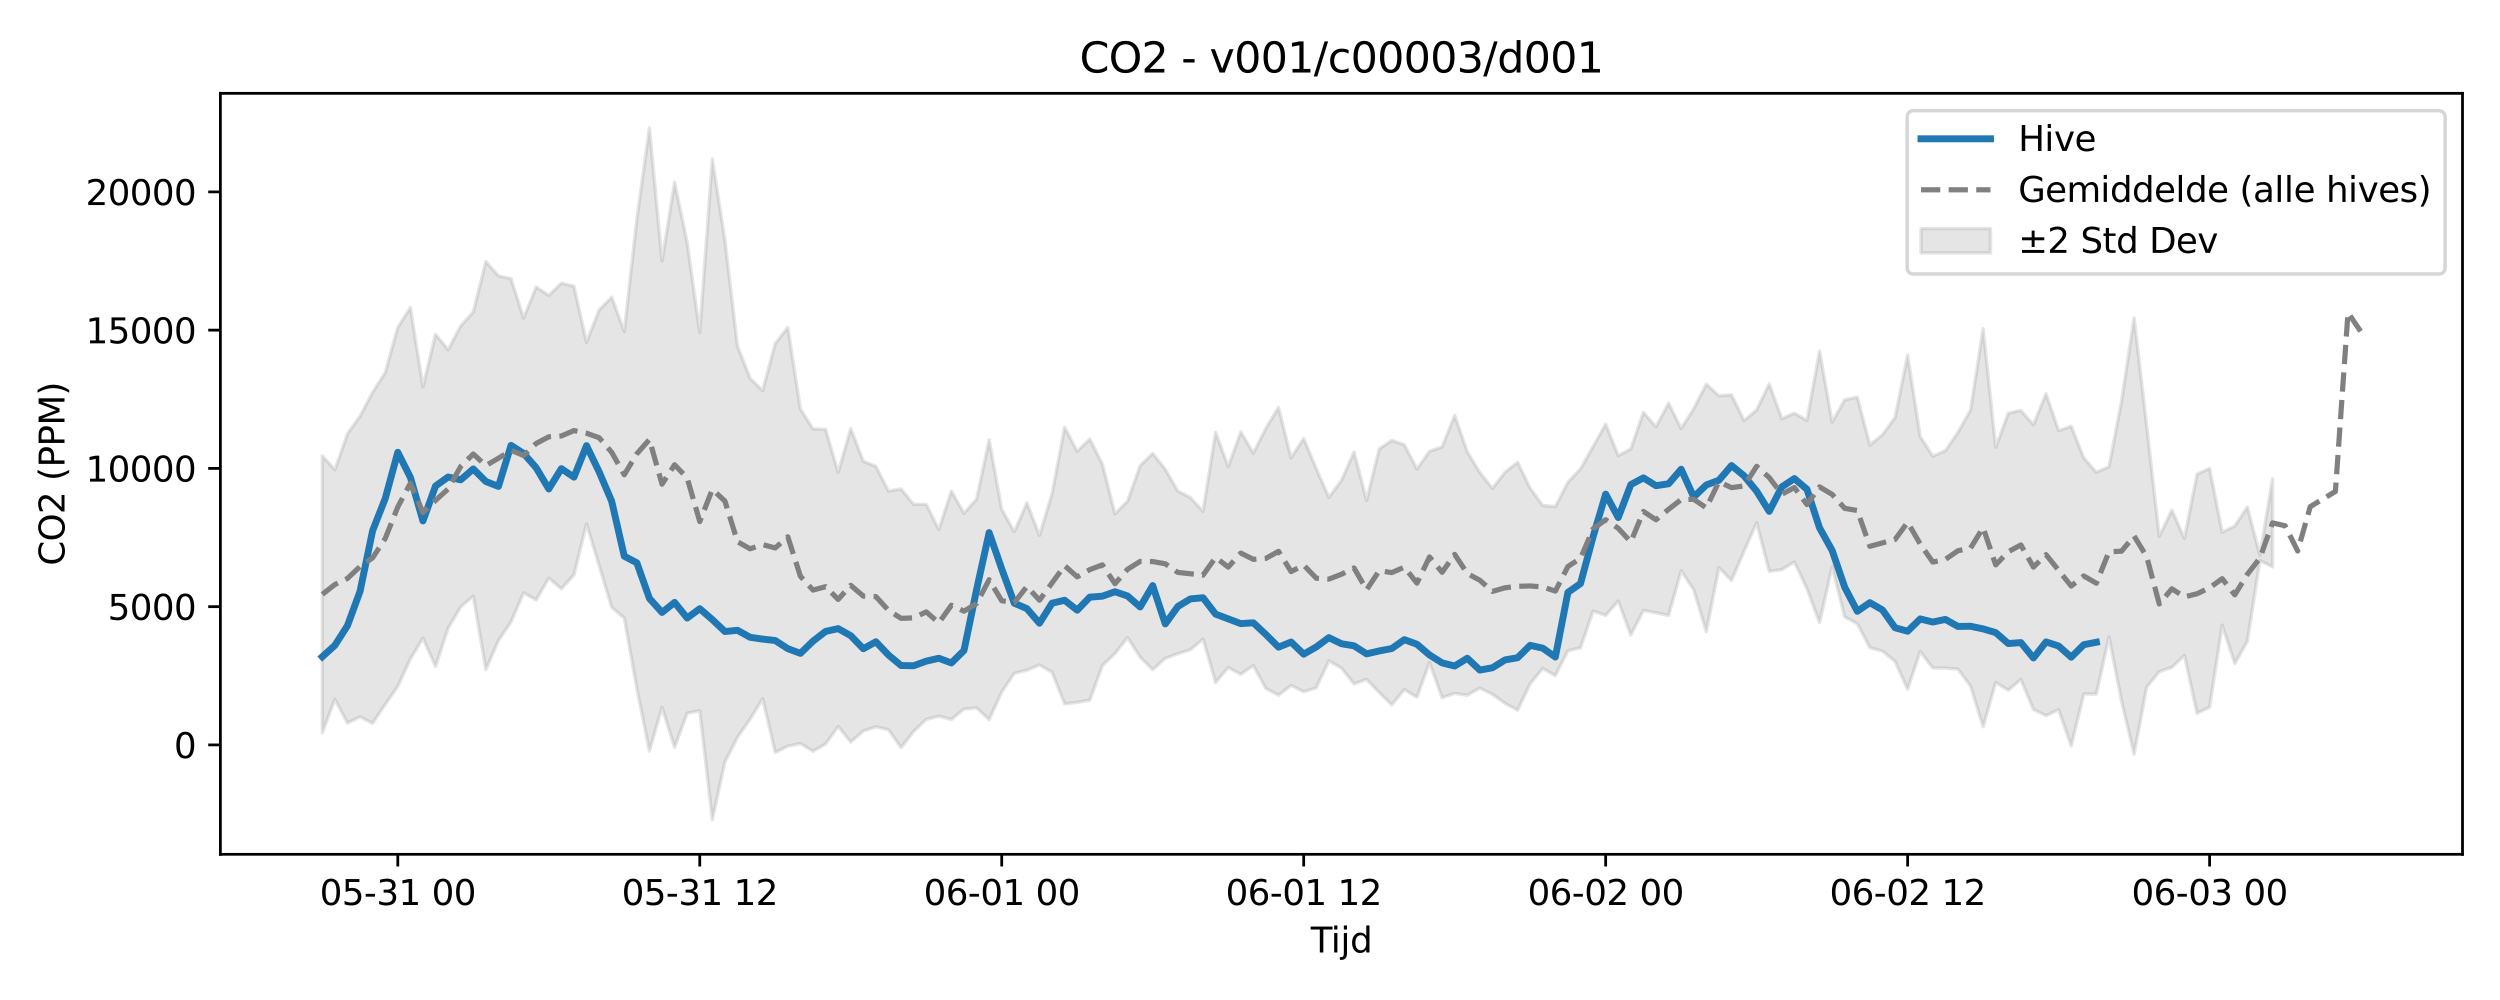 <?xml version="1.0" encoding="utf-8" standalone="no"?>
<!DOCTYPE svg PUBLIC "-//W3C//DTD SVG 1.1//EN"
  "http://www.w3.org/Graphics/SVG/1.1/DTD/svg11.dtd">
<svg xmlns:xlink="http://www.w3.org/1999/xlink" width="720pt" height="288pt" viewBox="0 0 720 288" xmlns="http://www.w3.org/2000/svg" version="1.1">
 <defs>
  <style type="text/css">*{stroke-linejoin: round; stroke-linecap: butt}</style>
 </defs>
 <g id="figure_1">
  <g id="patch_1">
   <path d="M 0 288 
L 720 288 
L 720 0 
L 0 0 
z
" style="fill: #ffffff"/>
  </g>
  <g id="axes_1">
   <g id="patch_2">
    <path d="M 63.47 246.04 
L 709.2 246.04 
L 709.2 26.88 
L 63.47 26.88 
z
" style="fill: #ffffff"/>
   </g>
   <g id="FillBetweenPolyCollection_1">
    <defs>
     <path id="m54a3ac5f87" d="M 92.821 -156.685 
L 92.821 -76.959 
L 96.445 -86.599 
L 100.069 -79.742 
L 103.692 -81.551 
L 107.316 -79.695 
L 110.939 -85.127 
L 114.563 -90.304 
L 118.187 -98.219 
L 121.81 -104.205 
L 125.434 -96.044 
L 129.058 -107.08 
L 132.681 -113.195 
L 136.305 -116.335 
L 139.928 -95.151 
L 143.552 -103.497 
L 147.176 -108.905 
L 150.799 -117.235 
L 154.423 -115.233 
L 158.047 -121.488 
L 161.67 -118.427 
L 165.294 -122.42 
L 168.917 -137.067 
L 172.541 -125.183 
L 176.165 -113.085 
L 179.788 -110.001 
L 183.412 -89.713 
L 187.036 -71.7 
L 190.659 -84.316 
L 194.283 -72.768 
L 197.906 -82.601 
L 201.53 -83.304 
L 205.154 -51.922 
L 208.777 -68.562 
L 212.401 -75.65 
L 216.025 -80.87 
L 219.648 -86.763 
L 223.272 -71.301 
L 226.895 -73.111 
L 230.519 -73.869 
L 234.143 -71.629 
L 237.766 -73.724 
L 241.39 -78.782 
L 245.014 -74.279 
L 248.637 -77.502 
L 252.261 -78.667 
L 255.884 -77.838 
L 259.508 -72.668 
L 263.132 -77.336 
L 266.755 -80.811 
L 270.379 -81.745 
L 274.003 -80.799 
L 277.626 -83.781 
L 281.25 -84.152 
L 284.873 -80.753 
L 288.497 -88.667 
L 292.121 -94.09 
L 295.744 -94.985 
L 299.368 -96.492 
L 302.992 -94.39 
L 306.615 -85.267 
L 310.239 -85.727 
L 313.862 -86.34 
L 317.486 -96.282 
L 321.11 -99.778 
L 324.733 -104.398 
L 328.357 -98.752 
L 331.981 -95.131 
L 335.604 -98.405 
L 339.228 -99.74 
L 342.851 -100.87 
L 346.475 -103.971 
L 350.099 -91.457 
L 353.722 -95.737 
L 357.346 -93.824 
L 360.97 -96.32 
L 364.593 -89.676 
L 368.217 -87.791 
L 371.84 -90.602 
L 375.464 -88.768 
L 379.088 -89.904 
L 382.711 -97.682 
L 386.335 -95.595 
L 389.959 -91.046 
L 393.582 -92.357 
L 397.206 -88.549 
L 400.83 -85.011 
L 404.453 -89.403 
L 408.077 -87.203 
L 411.7 -97.173 
L 415.324 -87.071 
L 418.948 -88.318 
L 422.571 -87.76 
L 426.195 -89.848 
L 429.819 -88.032 
L 433.442 -85.446 
L 437.066 -83.454 
L 440.689 -91.096 
L 444.313 -95.494 
L 447.937 -93.433 
L 451.56 -100.579 
L 455.184 -101.437 
L 458.808 -112.008 
L 462.431 -110.781 
L 466.055 -114.923 
L 469.678 -105.139 
L 473.302 -112.174 
L 476.926 -111.524 
L 480.549 -110.764 
L 484.173 -123.637 
L 487.797 -118.122 
L 491.42 -106.09 
L 495.044 -124.502 
L 498.667 -120.823 
L 502.291 -129.225 
L 505.915 -137.452 
L 509.538 -123.492 
L 513.162 -123.935 
L 516.786 -126.158 
L 520.409 -118.444 
L 524.033 -108.688 
L 527.656 -124.797 
L 531.28 -110.328 
L 534.904 -108.349 
L 538.527 -101.485 
L 542.151 -100.472 
L 545.775 -97.515 
L 549.398 -89.475 
L 553.022 -100.364 
L 556.645 -95.615 
L 560.269 -95.595 
L 563.893 -95.281 
L 567.516 -90.403 
L 571.14 -78.691 
L 574.764 -91.437 
L 578.387 -89.209 
L 582.011 -92.32 
L 585.634 -83.673 
L 589.258 -81.907 
L 592.882 -83.607 
L 596.505 -73.16 
L 600.129 -88.109 
L 603.753 -88.1 
L 607.376 -104.573 
L 611 -86.107 
L 614.623 -70.805 
L 618.247 -90.088 
L 621.871 -94.58 
L 625.494 -95.785 
L 629.118 -99.242 
L 632.742 -82.565 
L 636.365 -84.337 
L 639.989 -107.954 
L 643.612 -96.894 
L 647.236 -103.229 
L 650.86 -126.553 
L 654.483 -124.729 
L 654.483 -150.083 
L 654.483 -150.083 
L 650.86 -128.013 
L 647.236 -141.984 
L 643.612 -136.483 
L 639.989 -134.734 
L 636.365 -153.101 
L 632.742 -151.433 
L 629.118 -132.93 
L 625.494 -141.08 
L 621.871 -133.552 
L 618.247 -165.263 
L 614.623 -196.455 
L 611 -172.423 
L 607.376 -153.583 
L 603.753 -151.972 
L 600.129 -156.134 
L 596.505 -165.274 
L 592.882 -163.951 
L 589.258 -174.622 
L 585.634 -165.669 
L 582.011 -169.79 
L 578.387 -169.001 
L 574.764 -159.186 
L 571.14 -193.39 
L 567.516 -169.905 
L 563.893 -163.493 
L 560.269 -158.191 
L 556.645 -156.621 
L 553.022 -162.294 
L 549.398 -185.702 
L 545.775 -167.743 
L 542.151 -162.799 
L 538.527 -159.836 
L 534.904 -173.622 
L 531.28 -172.861 
L 527.656 -166.434 
L 524.033 -186.893 
L 520.409 -166.946 
L 516.786 -169.007 
L 513.162 -167.403 
L 509.538 -177.43 
L 505.915 -169.951 
L 502.291 -166.878 
L 498.667 -174.287 
L 495.044 -174.024 
L 491.42 -177.377 
L 487.797 -170.271 
L 484.173 -164.593 
L 480.549 -171.883 
L 476.926 -165.088 
L 473.302 -169.245 
L 469.678 -158.708 
L 466.055 -156.768 
L 462.431 -165.869 
L 458.808 -159.376 
L 455.184 -152.97 
L 451.56 -149.113 
L 447.937 -142.097 
L 444.313 -142.432 
L 440.689 -147.389 
L 437.066 -154.854 
L 433.442 -151.985 
L 429.819 -147.326 
L 426.195 -151.925 
L 422.571 -157.899 
L 418.948 -168.36 
L 415.324 -159.303 
L 411.7 -158.035 
L 408.077 -152.917 
L 404.453 -159.908 
L 400.83 -161.177 
L 397.206 -158.709 
L 393.582 -143.911 
L 389.959 -157.805 
L 386.335 -149.636 
L 382.711 -144.768 
L 379.088 -153.038 
L 375.464 -161.717 
L 371.84 -156.164 
L 368.217 -170.634 
L 364.593 -164.734 
L 360.97 -157.496 
L 357.346 -163.586 
L 353.722 -153.614 
L 350.099 -163.489 
L 346.475 -140.756 
L 342.851 -144.681 
L 339.228 -146.538 
L 335.604 -152.852 
L 331.981 -157.408 
L 328.357 -153.861 
L 324.733 -143.687 
L 321.11 -140.007 
L 317.486 -154.355 
L 313.862 -161.549 
L 310.239 -158.014 
L 306.615 -164.933 
L 302.992 -145.781 
L 299.368 -133.8 
L 295.744 -143.188 
L 292.121 -134.823 
L 288.497 -141.303 
L 284.873 -161.325 
L 281.25 -144.22 
L 277.626 -140.188 
L 274.003 -146.579 
L 270.379 -135.495 
L 266.755 -142.749 
L 263.132 -142.751 
L 259.508 -147.178 
L 255.884 -146.598 
L 252.261 -153.692 
L 248.637 -155.138 
L 245.014 -164.575 
L 241.39 -151.958 
L 237.766 -164.339 
L 234.143 -164.493 
L 230.519 -170.208 
L 226.895 -193.689 
L 223.272 -189.083 
L 219.648 -175.531 
L 216.025 -179.03 
L 212.401 -188.304 
L 208.777 -218.811 
L 205.154 -242.199 
L 201.53 -192.287 
L 197.906 -218.107 
L 194.283 -235.524 
L 190.659 -212.795 
L 187.036 -251.158 
L 183.412 -224.921 
L 179.788 -192.546 
L 176.165 -202.408 
L 172.541 -198.702 
L 168.917 -189.408 
L 165.294 -205.574 
L 161.67 -206.46 
L 158.047 -202.915 
L 154.423 -205.356 
L 150.799 -196.381 
L 147.176 -207.728 
L 143.552 -208.551 
L 139.928 -212.655 
L 136.305 -198.155 
L 132.681 -194.141 
L 129.058 -187.254 
L 125.434 -191.743 
L 121.81 -176.579 
L 118.187 -199.451 
L 114.563 -193.696 
L 110.939 -180.675 
L 107.316 -175.017 
L 103.692 -168.133 
L 100.069 -163.066 
L 96.445 -152.728 
L 92.821 -156.685 
z
" style="stroke: #808080; stroke-opacity: 0.2"/>
    </defs>
    <g clip-path="url(#pec7a40691d)">
     <use xlink:href="#m54a3ac5f87" x="0" y="288" style="fill: #808080; fill-opacity: 0.2; stroke: #808080; stroke-opacity: 0.2"/>
    </g>
   </g>
   <g id="matplotlib.axis_1">
    <g id="xtick_1">
     <g id="line2d_1">
      <defs>
       <path id="mcd1840036a" d="M 0 0 
L 0 3.5 
" style="stroke: #000000; stroke-width: 0.8"/>
      </defs>
      <g>
       <use xlink:href="#mcd1840036a" x="114.563" y="246.04" style="stroke: #000000; stroke-width: 0.8"/>
      </g>
     </g>
     <g id="text_1">
      <!-- 05-31 00 -->
      <g transform="translate(92.083 260.638) scale(0.1 -0.1)">
       <defs>
        <path id="DejaVuSans-30" d="M 2034 4250 
Q 1547 4250 1301 3770 
Q 1056 3291 1056 2328 
Q 1056 1369 1301 889 
Q 1547 409 2034 409 
Q 2525 409 2770 889 
Q 3016 1369 3016 2328 
Q 3016 3291 2770 3770 
Q 2525 4250 2034 4250 
z
M 2034 4750 
Q 2819 4750 3233 4129 
Q 3647 3509 3647 2328 
Q 3647 1150 3233 529 
Q 2819 -91 2034 -91 
Q 1250 -91 836 529 
Q 422 1150 422 2328 
Q 422 3509 836 4129 
Q 1250 4750 2034 4750 
z
" transform="scale(0.016)"/>
        <path id="DejaVuSans-35" d="M 691 4666 
L 3169 4666 
L 3169 4134 
L 1269 4134 
L 1269 2991 
Q 1406 3038 1543 3061 
Q 1681 3084 1819 3084 
Q 2600 3084 3056 2656 
Q 3513 2228 3513 1497 
Q 3513 744 3044 326 
Q 2575 -91 1722 -91 
Q 1428 -91 1123 -41 
Q 819 9 494 109 
L 494 744 
Q 775 591 1075 516 
Q 1375 441 1709 441 
Q 2250 441 2565 725 
Q 2881 1009 2881 1497 
Q 2881 1984 2565 2268 
Q 2250 2553 1709 2553 
Q 1456 2553 1204 2497 
Q 953 2441 691 2322 
L 691 4666 
z
" transform="scale(0.016)"/>
        <path id="DejaVuSans-2d" d="M 313 2009 
L 1997 2009 
L 1997 1497 
L 313 1497 
L 313 2009 
z
" transform="scale(0.016)"/>
        <path id="DejaVuSans-33" d="M 2597 2516 
Q 3050 2419 3304 2112 
Q 3559 1806 3559 1356 
Q 3559 666 3084 287 
Q 2609 -91 1734 -91 
Q 1441 -91 1130 -33 
Q 819 25 488 141 
L 488 750 
Q 750 597 1062 519 
Q 1375 441 1716 441 
Q 2309 441 2620 675 
Q 2931 909 2931 1356 
Q 2931 1769 2642 2001 
Q 2353 2234 1838 2234 
L 1294 2234 
L 1294 2753 
L 1863 2753 
Q 2328 2753 2575 2939 
Q 2822 3125 2822 3475 
Q 2822 3834 2567 4026 
Q 2313 4219 1838 4219 
Q 1578 4219 1281 4162 
Q 984 4106 628 3988 
L 628 4550 
Q 988 4650 1302 4700 
Q 1616 4750 1894 4750 
Q 2613 4750 3031 4423 
Q 3450 4097 3450 3541 
Q 3450 3153 3228 2886 
Q 3006 2619 2597 2516 
z
" transform="scale(0.016)"/>
        <path id="DejaVuSans-31" d="M 794 531 
L 1825 531 
L 1825 4091 
L 703 3866 
L 703 4441 
L 1819 4666 
L 2450 4666 
L 2450 531 
L 3481 531 
L 3481 0 
L 794 0 
L 794 531 
z
" transform="scale(0.016)"/>
        <path id="DejaVuSans-20" transform="scale(0.016)"/>
       </defs>
       <use xlink:href="#DejaVuSans-30"/>
       <use xlink:href="#DejaVuSans-35" transform="translate(63.623 0)"/>
       <use xlink:href="#DejaVuSans-2d" transform="translate(127.246 0)"/>
       <use xlink:href="#DejaVuSans-33" transform="translate(163.33 0)"/>
       <use xlink:href="#DejaVuSans-31" transform="translate(226.953 0)"/>
       <use xlink:href="#DejaVuSans-20" transform="translate(290.576 0)"/>
       <use xlink:href="#DejaVuSans-30" transform="translate(322.363 0)"/>
       <use xlink:href="#DejaVuSans-30" transform="translate(385.986 0)"/>
      </g>
     </g>
    </g>
    <g id="xtick_2">
     <g id="line2d_2">
      <g>
       <use xlink:href="#mcd1840036a" x="201.53" y="246.04" style="stroke: #000000; stroke-width: 0.8"/>
      </g>
     </g>
     <g id="text_2">
      <!-- 05-31 12 -->
      <g transform="translate(179.05 260.638) scale(0.1 -0.1)">
       <defs>
        <path id="DejaVuSans-32" d="M 1228 531 
L 3431 531 
L 3431 0 
L 469 0 
L 469 531 
Q 828 903 1448 1529 
Q 2069 2156 2228 2338 
Q 2531 2678 2651 2914 
Q 2772 3150 2772 3378 
Q 2772 3750 2511 3984 
Q 2250 4219 1831 4219 
Q 1534 4219 1204 4116 
Q 875 4013 500 3803 
L 500 4441 
Q 881 4594 1212 4672 
Q 1544 4750 1819 4750 
Q 2544 4750 2975 4387 
Q 3406 4025 3406 3419 
Q 3406 3131 3298 2873 
Q 3191 2616 2906 2266 
Q 2828 2175 2409 1742 
Q 1991 1309 1228 531 
z
" transform="scale(0.016)"/>
       </defs>
       <use xlink:href="#DejaVuSans-30"/>
       <use xlink:href="#DejaVuSans-35" transform="translate(63.623 0)"/>
       <use xlink:href="#DejaVuSans-2d" transform="translate(127.246 0)"/>
       <use xlink:href="#DejaVuSans-33" transform="translate(163.33 0)"/>
       <use xlink:href="#DejaVuSans-31" transform="translate(226.953 0)"/>
       <use xlink:href="#DejaVuSans-20" transform="translate(290.576 0)"/>
       <use xlink:href="#DejaVuSans-31" transform="translate(322.363 0)"/>
       <use xlink:href="#DejaVuSans-32" transform="translate(385.986 0)"/>
      </g>
     </g>
    </g>
    <g id="xtick_3">
     <g id="line2d_3">
      <g>
       <use xlink:href="#mcd1840036a" x="288.497" y="246.04" style="stroke: #000000; stroke-width: 0.8"/>
      </g>
     </g>
     <g id="text_3">
      <!-- 06-01 00 -->
      <g transform="translate(266.017 260.638) scale(0.1 -0.1)">
       <defs>
        <path id="DejaVuSans-36" d="M 2113 2584 
Q 1688 2584 1439 2293 
Q 1191 2003 1191 1497 
Q 1191 994 1439 701 
Q 1688 409 2113 409 
Q 2538 409 2786 701 
Q 3034 994 3034 1497 
Q 3034 2003 2786 2293 
Q 2538 2584 2113 2584 
z
M 3366 4563 
L 3366 3988 
Q 3128 4100 2886 4159 
Q 2644 4219 2406 4219 
Q 1781 4219 1451 3797 
Q 1122 3375 1075 2522 
Q 1259 2794 1537 2939 
Q 1816 3084 2150 3084 
Q 2853 3084 3261 2657 
Q 3669 2231 3669 1497 
Q 3669 778 3244 343 
Q 2819 -91 2113 -91 
Q 1303 -91 875 529 
Q 447 1150 447 2328 
Q 447 3434 972 4092 
Q 1497 4750 2381 4750 
Q 2619 4750 2861 4703 
Q 3103 4656 3366 4563 
z
" transform="scale(0.016)"/>
       </defs>
       <use xlink:href="#DejaVuSans-30"/>
       <use xlink:href="#DejaVuSans-36" transform="translate(63.623 0)"/>
       <use xlink:href="#DejaVuSans-2d" transform="translate(127.246 0)"/>
       <use xlink:href="#DejaVuSans-30" transform="translate(163.33 0)"/>
       <use xlink:href="#DejaVuSans-31" transform="translate(226.953 0)"/>
       <use xlink:href="#DejaVuSans-20" transform="translate(290.576 0)"/>
       <use xlink:href="#DejaVuSans-30" transform="translate(322.363 0)"/>
       <use xlink:href="#DejaVuSans-30" transform="translate(385.986 0)"/>
      </g>
     </g>
    </g>
    <g id="xtick_4">
     <g id="line2d_4">
      <g>
       <use xlink:href="#mcd1840036a" x="375.464" y="246.04" style="stroke: #000000; stroke-width: 0.8"/>
      </g>
     </g>
     <g id="text_4">
      <!-- 06-01 12 -->
      <g transform="translate(352.984 260.638) scale(0.1 -0.1)">
       <use xlink:href="#DejaVuSans-30"/>
       <use xlink:href="#DejaVuSans-36" transform="translate(63.623 0)"/>
       <use xlink:href="#DejaVuSans-2d" transform="translate(127.246 0)"/>
       <use xlink:href="#DejaVuSans-30" transform="translate(163.33 0)"/>
       <use xlink:href="#DejaVuSans-31" transform="translate(226.953 0)"/>
       <use xlink:href="#DejaVuSans-20" transform="translate(290.576 0)"/>
       <use xlink:href="#DejaVuSans-31" transform="translate(322.363 0)"/>
       <use xlink:href="#DejaVuSans-32" transform="translate(385.986 0)"/>
      </g>
     </g>
    </g>
    <g id="xtick_5">
     <g id="line2d_5">
      <g>
       <use xlink:href="#mcd1840036a" x="462.431" y="246.04" style="stroke: #000000; stroke-width: 0.8"/>
      </g>
     </g>
     <g id="text_5">
      <!-- 06-02 00 -->
      <g transform="translate(439.951 260.638) scale(0.1 -0.1)">
       <use xlink:href="#DejaVuSans-30"/>
       <use xlink:href="#DejaVuSans-36" transform="translate(63.623 0)"/>
       <use xlink:href="#DejaVuSans-2d" transform="translate(127.246 0)"/>
       <use xlink:href="#DejaVuSans-30" transform="translate(163.33 0)"/>
       <use xlink:href="#DejaVuSans-32" transform="translate(226.953 0)"/>
       <use xlink:href="#DejaVuSans-20" transform="translate(290.576 0)"/>
       <use xlink:href="#DejaVuSans-30" transform="translate(322.363 0)"/>
       <use xlink:href="#DejaVuSans-30" transform="translate(385.986 0)"/>
      </g>
     </g>
    </g>
    <g id="xtick_6">
     <g id="line2d_6">
      <g>
       <use xlink:href="#mcd1840036a" x="549.398" y="246.04" style="stroke: #000000; stroke-width: 0.8"/>
      </g>
     </g>
     <g id="text_6">
      <!-- 06-02 12 -->
      <g transform="translate(526.918 260.638) scale(0.1 -0.1)">
       <use xlink:href="#DejaVuSans-30"/>
       <use xlink:href="#DejaVuSans-36" transform="translate(63.623 0)"/>
       <use xlink:href="#DejaVuSans-2d" transform="translate(127.246 0)"/>
       <use xlink:href="#DejaVuSans-30" transform="translate(163.33 0)"/>
       <use xlink:href="#DejaVuSans-32" transform="translate(226.953 0)"/>
       <use xlink:href="#DejaVuSans-20" transform="translate(290.576 0)"/>
       <use xlink:href="#DejaVuSans-31" transform="translate(322.363 0)"/>
       <use xlink:href="#DejaVuSans-32" transform="translate(385.986 0)"/>
      </g>
     </g>
    </g>
    <g id="xtick_7">
     <g id="line2d_7">
      <g>
       <use xlink:href="#mcd1840036a" x="636.365" y="246.04" style="stroke: #000000; stroke-width: 0.8"/>
      </g>
     </g>
     <g id="text_7">
      <!-- 06-03 00 -->
      <g transform="translate(613.885 260.638) scale(0.1 -0.1)">
       <use xlink:href="#DejaVuSans-30"/>
       <use xlink:href="#DejaVuSans-36" transform="translate(63.623 0)"/>
       <use xlink:href="#DejaVuSans-2d" transform="translate(127.246 0)"/>
       <use xlink:href="#DejaVuSans-30" transform="translate(163.33 0)"/>
       <use xlink:href="#DejaVuSans-33" transform="translate(226.953 0)"/>
       <use xlink:href="#DejaVuSans-20" transform="translate(290.576 0)"/>
       <use xlink:href="#DejaVuSans-30" transform="translate(322.363 0)"/>
       <use xlink:href="#DejaVuSans-30" transform="translate(385.986 0)"/>
      </g>
     </g>
    </g>
    <g id="text_8">
     <!-- Tijd -->
     <g transform="translate(377.485 274.317) scale(0.1 -0.1)">
      <defs>
       <path id="DejaVuSans-54" d="M -19 4666 
L 3928 4666 
L 3928 4134 
L 2272 4134 
L 2272 0 
L 1638 0 
L 1638 4134 
L -19 4134 
L -19 4666 
z
" transform="scale(0.016)"/>
       <path id="DejaVuSans-69" d="M 603 3500 
L 1178 3500 
L 1178 0 
L 603 0 
L 603 3500 
z
M 603 4863 
L 1178 4863 
L 1178 4134 
L 603 4134 
L 603 4863 
z
" transform="scale(0.016)"/>
       <path id="DejaVuSans-6a" d="M 603 3500 
L 1178 3500 
L 1178 -63 
Q 1178 -731 923 -1031 
Q 669 -1331 103 -1331 
L -116 -1331 
L -116 -844 
L 38 -844 
Q 366 -844 484 -692 
Q 603 -541 603 -63 
L 603 3500 
z
M 603 4863 
L 1178 4863 
L 1178 4134 
L 603 4134 
L 603 4863 
z
" transform="scale(0.016)"/>
       <path id="DejaVuSans-64" d="M 2906 2969 
L 2906 4863 
L 3481 4863 
L 3481 0 
L 2906 0 
L 2906 525 
Q 2725 213 2448 61 
Q 2172 -91 1784 -91 
Q 1150 -91 751 415 
Q 353 922 353 1747 
Q 353 2572 751 3078 
Q 1150 3584 1784 3584 
Q 2172 3584 2448 3432 
Q 2725 3281 2906 2969 
z
M 947 1747 
Q 947 1113 1208 752 
Q 1469 391 1925 391 
Q 2381 391 2643 752 
Q 2906 1113 2906 1747 
Q 2906 2381 2643 2742 
Q 2381 3103 1925 3103 
Q 1469 3103 1208 2742 
Q 947 2381 947 1747 
z
" transform="scale(0.016)"/>
      </defs>
      <use xlink:href="#DejaVuSans-54"/>
      <use xlink:href="#DejaVuSans-69" transform="translate(57.959 0)"/>
      <use xlink:href="#DejaVuSans-6a" transform="translate(85.742 0)"/>
      <use xlink:href="#DejaVuSans-64" transform="translate(113.525 0)"/>
     </g>
    </g>
   </g>
   <g id="matplotlib.axis_2">
    <g id="ytick_1">
     <g id="line2d_8">
      <defs>
       <path id="m407d9a01ce" d="M 0 0 
L -3.5 0 
" style="stroke: #000000; stroke-width: 0.8"/>
      </defs>
      <g>
       <use xlink:href="#m407d9a01ce" x="63.47" y="214.532" style="stroke: #000000; stroke-width: 0.8"/>
      </g>
     </g>
     <g id="text_9">
      <!-- 0 -->
      <g transform="translate(50.108 218.331) scale(0.1 -0.1)">
       <use xlink:href="#DejaVuSans-30"/>
      </g>
     </g>
    </g>
    <g id="ytick_2">
     <g id="line2d_9">
      <g>
       <use xlink:href="#m407d9a01ce" x="63.47" y="174.716" style="stroke: #000000; stroke-width: 0.8"/>
      </g>
     </g>
     <g id="text_10">
      <!-- 5000 -->
      <g transform="translate(31.02 178.515) scale(0.1 -0.1)">
       <use xlink:href="#DejaVuSans-35"/>
       <use xlink:href="#DejaVuSans-30" transform="translate(63.623 0)"/>
       <use xlink:href="#DejaVuSans-30" transform="translate(127.246 0)"/>
       <use xlink:href="#DejaVuSans-30" transform="translate(190.869 0)"/>
      </g>
     </g>
    </g>
    <g id="ytick_3">
     <g id="line2d_10">
      <g>
       <use xlink:href="#m407d9a01ce" x="63.47" y="134.9" style="stroke: #000000; stroke-width: 0.8"/>
      </g>
     </g>
     <g id="text_11">
      <!-- 10000 -->
      <g transform="translate(24.657 138.699) scale(0.1 -0.1)">
       <use xlink:href="#DejaVuSans-31"/>
       <use xlink:href="#DejaVuSans-30" transform="translate(63.623 0)"/>
       <use xlink:href="#DejaVuSans-30" transform="translate(127.246 0)"/>
       <use xlink:href="#DejaVuSans-30" transform="translate(190.869 0)"/>
       <use xlink:href="#DejaVuSans-30" transform="translate(254.492 0)"/>
      </g>
     </g>
    </g>
    <g id="ytick_4">
     <g id="line2d_11">
      <g>
       <use xlink:href="#m407d9a01ce" x="63.47" y="95.084" style="stroke: #000000; stroke-width: 0.8"/>
      </g>
     </g>
     <g id="text_12">
      <!-- 15000 -->
      <g transform="translate(24.657 98.883) scale(0.1 -0.1)">
       <use xlink:href="#DejaVuSans-31"/>
       <use xlink:href="#DejaVuSans-35" transform="translate(63.623 0)"/>
       <use xlink:href="#DejaVuSans-30" transform="translate(127.246 0)"/>
       <use xlink:href="#DejaVuSans-30" transform="translate(190.869 0)"/>
       <use xlink:href="#DejaVuSans-30" transform="translate(254.492 0)"/>
      </g>
     </g>
    </g>
    <g id="ytick_5">
     <g id="line2d_12">
      <g>
       <use xlink:href="#m407d9a01ce" x="63.47" y="55.268" style="stroke: #000000; stroke-width: 0.8"/>
      </g>
     </g>
     <g id="text_13">
      <!-- 20000 -->
      <g transform="translate(24.657 59.067) scale(0.1 -0.1)">
       <use xlink:href="#DejaVuSans-32"/>
       <use xlink:href="#DejaVuSans-30" transform="translate(63.623 0)"/>
       <use xlink:href="#DejaVuSans-30" transform="translate(127.246 0)"/>
       <use xlink:href="#DejaVuSans-30" transform="translate(190.869 0)"/>
       <use xlink:href="#DejaVuSans-30" transform="translate(254.492 0)"/>
      </g>
     </g>
    </g>
    <g id="text_14">
     <!-- CO2 (PPM) -->
     <g transform="translate(18.578 162.903) rotate(-90) scale(0.1 -0.1)">
      <defs>
       <path id="DejaVuSans-43" d="M 4122 4306 
L 4122 3641 
Q 3803 3938 3442 4084 
Q 3081 4231 2675 4231 
Q 1875 4231 1450 3742 
Q 1025 3253 1025 2328 
Q 1025 1406 1450 917 
Q 1875 428 2675 428 
Q 3081 428 3442 575 
Q 3803 722 4122 1019 
L 4122 359 
Q 3791 134 3420 21 
Q 3050 -91 2638 -91 
Q 1578 -91 968 557 
Q 359 1206 359 2328 
Q 359 3453 968 4101 
Q 1578 4750 2638 4750 
Q 3056 4750 3426 4639 
Q 3797 4528 4122 4306 
z
" transform="scale(0.016)"/>
       <path id="DejaVuSans-4f" d="M 2522 4238 
Q 1834 4238 1429 3725 
Q 1025 3213 1025 2328 
Q 1025 1447 1429 934 
Q 1834 422 2522 422 
Q 3209 422 3611 934 
Q 4013 1447 4013 2328 
Q 4013 3213 3611 3725 
Q 3209 4238 2522 4238 
z
M 2522 4750 
Q 3503 4750 4090 4092 
Q 4678 3434 4678 2328 
Q 4678 1225 4090 567 
Q 3503 -91 2522 -91 
Q 1538 -91 948 565 
Q 359 1222 359 2328 
Q 359 3434 948 4092 
Q 1538 4750 2522 4750 
z
" transform="scale(0.016)"/>
       <path id="DejaVuSans-28" d="M 1984 4856 
Q 1566 4138 1362 3434 
Q 1159 2731 1159 2009 
Q 1159 1288 1364 580 
Q 1569 -128 1984 -844 
L 1484 -844 
Q 1016 -109 783 600 
Q 550 1309 550 2009 
Q 550 2706 781 3412 
Q 1013 4119 1484 4856 
L 1984 4856 
z
" transform="scale(0.016)"/>
       <path id="DejaVuSans-50" d="M 1259 4147 
L 1259 2394 
L 2053 2394 
Q 2494 2394 2734 2622 
Q 2975 2850 2975 3272 
Q 2975 3691 2734 3919 
Q 2494 4147 2053 4147 
L 1259 4147 
z
M 628 4666 
L 2053 4666 
Q 2838 4666 3239 4311 
Q 3641 3956 3641 3272 
Q 3641 2581 3239 2228 
Q 2838 1875 2053 1875 
L 1259 1875 
L 1259 0 
L 628 0 
L 628 4666 
z
" transform="scale(0.016)"/>
       <path id="DejaVuSans-4d" d="M 628 4666 
L 1569 4666 
L 2759 1491 
L 3956 4666 
L 4897 4666 
L 4897 0 
L 4281 0 
L 4281 4097 
L 3078 897 
L 2444 897 
L 1241 4097 
L 1241 0 
L 628 0 
L 628 4666 
z
" transform="scale(0.016)"/>
       <path id="DejaVuSans-29" d="M 513 4856 
L 1013 4856 
Q 1481 4119 1714 3412 
Q 1947 2706 1947 2009 
Q 1947 1309 1714 600 
Q 1481 -109 1013 -844 
L 513 -844 
Q 928 -128 1133 580 
Q 1338 1288 1338 2009 
Q 1338 2731 1133 3434 
Q 928 4138 513 4856 
z
" transform="scale(0.016)"/>
      </defs>
      <use xlink:href="#DejaVuSans-43"/>
      <use xlink:href="#DejaVuSans-4f" transform="translate(69.824 0)"/>
      <use xlink:href="#DejaVuSans-32" transform="translate(148.535 0)"/>
      <use xlink:href="#DejaVuSans-20" transform="translate(212.158 0)"/>
      <use xlink:href="#DejaVuSans-28" transform="translate(243.945 0)"/>
      <use xlink:href="#DejaVuSans-50" transform="translate(282.959 0)"/>
      <use xlink:href="#DejaVuSans-50" transform="translate(343.262 0)"/>
      <use xlink:href="#DejaVuSans-4d" transform="translate(403.564 0)"/>
      <use xlink:href="#DejaVuSans-29" transform="translate(489.844 0)"/>
     </g>
    </g>
   </g>
   <g id="line2d_13">
    <path d="M 92.821 189.137 
L 96.445 185.861 
L 100.069 180.186 
L 103.692 170.291 
L 107.316 152.828 
L 110.939 143.59 
L 114.563 130.271 
L 118.187 137.475 
L 121.81 150.011 
L 125.434 139.97 
L 129.058 137.379 
L 132.681 138.191 
L 136.305 135.056 
L 139.928 138.68 
L 143.552 140.081 
L 147.176 128.274 
L 150.799 130.594 
L 154.423 134.725 
L 158.047 140.814 
L 161.67 134.971 
L 165.294 137.416 
L 168.917 128.349 
L 172.541 135.874 
L 176.165 144.363 
L 179.788 160.183 
L 183.412 162.089 
L 187.036 172.348 
L 190.659 176.375 
L 194.283 173.495 
L 197.906 177.991 
L 201.53 175.305 
L 205.154 178.45 
L 208.777 181.88 
L 212.401 181.524 
L 216.025 183.539 
L 219.648 184.067 
L 223.272 184.473 
L 226.895 186.817 
L 230.519 188.163 
L 234.143 184.648 
L 237.766 181.843 
L 241.39 181.044 
L 245.014 183.08 
L 248.637 186.828 
L 252.261 184.832 
L 255.884 188.641 
L 259.508 191.672 
L 263.132 191.736 
L 266.755 190.411 
L 270.379 189.579 
L 274.003 190.931 
L 277.626 187.34 
L 281.25 169.853 
L 284.873 153.393 
L 288.497 163.843 
L 292.121 173.72 
L 295.744 175.281 
L 299.368 179.475 
L 302.992 173.715 
L 306.615 172.879 
L 310.239 175.727 
L 313.862 171.979 
L 317.486 171.7 
L 321.11 170.424 
L 324.733 171.637 
L 328.357 174.803 
L 331.981 168.656 
L 335.604 179.679 
L 339.228 174.657 
L 342.851 172.475 
L 346.475 172.157 
L 350.099 176.871 
L 357.346 179.597 
L 360.97 179.372 
L 364.593 182.759 
L 368.217 186.374 
L 371.84 184.909 
L 375.464 188.404 
L 379.088 186.313 
L 382.711 183.642 
L 386.335 185.394 
L 389.959 185.992 
L 393.582 188.314 
L 397.206 187.47 
L 400.83 186.784 
L 404.453 184.221 
L 408.077 185.542 
L 411.7 188.633 
L 415.324 190.91 
L 418.948 191.818 
L 422.571 189.575 
L 426.195 192.978 
L 429.819 192.318 
L 433.442 190.055 
L 437.066 189.424 
L 440.689 185.861 
L 444.313 186.674 
L 447.937 189.219 
L 451.56 170.612 
L 455.184 168.064 
L 458.808 154.582 
L 462.431 142.311 
L 466.055 149.045 
L 469.678 139.569 
L 473.302 137.623 
L 476.926 139.879 
L 480.549 139.33 
L 484.173 135.139 
L 487.797 143.15 
L 491.42 139.659 
L 495.044 138.316 
L 498.667 134.082 
L 502.291 137.037 
L 505.915 141.467 
L 509.538 147.272 
L 513.162 140.217 
L 516.786 137.833 
L 520.409 140.925 
L 524.033 152.023 
L 527.656 158.532 
L 531.28 169.134 
L 534.904 176.051 
L 538.527 173.564 
L 542.151 175.666 
L 545.775 180.789 
L 549.398 181.787 
L 553.022 178.254 
L 556.645 179.146 
L 560.269 178.387 
L 563.893 180.417 
L 567.516 180.362 
L 571.14 181.121 
L 574.764 182.198 
L 578.387 185.341 
L 582.011 185.065 
L 585.634 189.487 
L 589.258 184.871 
L 592.882 186.05 
L 596.505 189.267 
L 600.129 185.673 
L 603.753 184.964 
L 603.753 184.964 
" clip-path="url(#pec7a40691d)" style="fill: none; stroke: #1f77b4; stroke-width: 2; stroke-linecap: square"/>
   </g>
   <g id="line2d_14">
    <path d="M 92.821 171.178 
L 96.445 168.336 
L 100.069 166.596 
L 103.692 163.158 
L 107.316 160.644 
L 110.939 155.099 
L 114.563 146 
L 118.187 139.165 
L 121.81 147.608 
L 125.434 144.107 
L 129.058 140.833 
L 132.681 134.332 
L 136.305 130.755 
L 139.928 134.097 
L 143.552 131.976 
L 147.176 129.683 
L 150.799 131.192 
L 154.423 127.706 
L 158.047 125.799 
L 161.67 125.557 
L 165.294 124.003 
L 168.917 124.762 
L 172.541 126.058 
L 176.165 130.253 
L 179.788 136.726 
L 183.412 130.683 
L 187.036 126.571 
L 190.659 139.445 
L 194.283 133.854 
L 197.906 137.646 
L 201.53 150.205 
L 205.154 140.94 
L 208.777 144.313 
L 212.401 156.023 
L 216.025 158.05 
L 219.648 156.853 
L 223.272 157.808 
L 226.895 154.6 
L 230.519 165.962 
L 234.143 169.939 
L 237.766 168.968 
L 241.39 172.63 
L 245.014 168.573 
L 248.637 171.68 
L 252.261 171.82 
L 255.884 175.782 
L 259.508 178.077 
L 263.132 177.956 
L 266.755 176.22 
L 270.379 179.38 
L 274.003 174.311 
L 277.626 176.016 
L 281.25 173.814 
L 284.873 166.961 
L 288.497 173.015 
L 292.121 173.543 
L 295.744 168.914 
L 299.368 172.854 
L 306.615 162.9 
L 310.239 166.13 
L 313.862 164.055 
L 317.486 162.682 
L 321.11 168.107 
L 324.733 163.957 
L 328.357 161.693 
L 331.981 161.731 
L 335.604 162.371 
L 339.228 164.861 
L 346.475 165.636 
L 350.099 160.527 
L 353.722 163.325 
L 357.346 159.295 
L 360.97 161.092 
L 364.593 160.795 
L 368.217 158.787 
L 371.84 164.617 
L 375.464 162.757 
L 379.088 166.529 
L 382.711 166.775 
L 386.335 165.385 
L 389.959 163.575 
L 393.582 169.866 
L 397.206 164.371 
L 400.83 164.906 
L 404.453 163.344 
L 408.077 167.94 
L 411.7 160.396 
L 415.324 164.813 
L 418.948 159.661 
L 422.571 165.17 
L 426.195 167.113 
L 429.819 170.321 
L 433.442 169.285 
L 437.066 168.846 
L 440.689 168.758 
L 444.313 169.037 
L 447.937 170.235 
L 451.56 163.154 
L 455.184 160.796 
L 458.808 152.308 
L 462.431 149.675 
L 466.055 152.155 
L 469.678 156.077 
L 473.302 147.291 
L 476.926 149.694 
L 480.549 146.676 
L 484.173 143.885 
L 487.797 143.804 
L 491.42 146.267 
L 495.044 138.737 
L 498.667 140.445 
L 502.291 139.948 
L 505.915 134.299 
L 509.538 137.539 
L 513.162 142.331 
L 516.786 140.417 
L 520.409 145.305 
L 524.033 140.21 
L 527.656 142.385 
L 531.28 146.406 
L 534.904 147.014 
L 538.527 157.339 
L 545.775 155.371 
L 549.398 150.412 
L 553.022 156.671 
L 556.645 161.882 
L 560.269 161.107 
L 563.893 158.613 
L 567.516 157.846 
L 571.14 151.96 
L 574.764 162.688 
L 578.387 158.895 
L 582.011 156.945 
L 585.634 163.329 
L 589.258 159.736 
L 596.505 168.783 
L 600.129 165.878 
L 603.753 167.964 
L 607.376 158.922 
L 611 158.735 
L 614.623 154.37 
L 618.247 160.325 
L 621.871 173.934 
L 625.494 169.568 
L 629.118 171.914 
L 632.742 171.001 
L 636.365 169.281 
L 639.989 166.656 
L 643.612 171.311 
L 647.236 165.393 
L 650.86 160.717 
L 654.483 150.594 
L 658.107 151.421 
L 661.731 158.678 
L 665.354 145.918 
L 672.601 141.536 
L 676.225 90.054 
L 679.849 95.41 
L 679.849 95.41 
" clip-path="url(#pec7a40691d)" style="fill: none; stroke-dasharray: 5.55,2.4; stroke-dashoffset: 0; stroke: #808080; stroke-width: 1.5"/>
   </g>
   <g id="patch_3">
    <path d="M 63.47 246.04 
L 63.47 26.88 
" style="fill: none; stroke: #000000; stroke-width: 0.8; stroke-linejoin: miter; stroke-linecap: square"/>
   </g>
   <g id="patch_4">
    <path d="M 709.2 246.04 
L 709.2 26.88 
" style="fill: none; stroke: #000000; stroke-width: 0.8; stroke-linejoin: miter; stroke-linecap: square"/>
   </g>
   <g id="patch_5">
    <path d="M 63.47 246.04 
L 709.2 246.04 
" style="fill: none; stroke: #000000; stroke-width: 0.8; stroke-linejoin: miter; stroke-linecap: square"/>
   </g>
   <g id="patch_6">
    <path d="M 63.47 26.88 
L 709.2 26.88 
" style="fill: none; stroke: #000000; stroke-width: 0.8; stroke-linejoin: miter; stroke-linecap: square"/>
   </g>
   <g id="text_15">
    <!-- CO2 - v001/c00003/d001 -->
    <g transform="translate(310.932 20.88) scale(0.12 -0.12)">
     <defs>
      <path id="DejaVuSans-76" d="M 191 3500 
L 800 3500 
L 1894 563 
L 2988 3500 
L 3597 3500 
L 2284 0 
L 1503 0 
L 191 3500 
z
" transform="scale(0.016)"/>
      <path id="DejaVuSans-2f" d="M 1625 4666 
L 2156 4666 
L 531 -594 
L 0 -594 
L 1625 4666 
z
" transform="scale(0.016)"/>
      <path id="DejaVuSans-63" d="M 3122 3366 
L 3122 2828 
Q 2878 2963 2633 3030 
Q 2388 3097 2138 3097 
Q 1578 3097 1268 2742 
Q 959 2388 959 1747 
Q 959 1106 1268 751 
Q 1578 397 2138 397 
Q 2388 397 2633 464 
Q 2878 531 3122 666 
L 3122 134 
Q 2881 22 2623 -34 
Q 2366 -91 2075 -91 
Q 1284 -91 818 406 
Q 353 903 353 1747 
Q 353 2603 823 3093 
Q 1294 3584 2113 3584 
Q 2378 3584 2631 3529 
Q 2884 3475 3122 3366 
z
" transform="scale(0.016)"/>
     </defs>
     <use xlink:href="#DejaVuSans-43"/>
     <use xlink:href="#DejaVuSans-4f" transform="translate(69.824 0)"/>
     <use xlink:href="#DejaVuSans-32" transform="translate(148.535 0)"/>
     <use xlink:href="#DejaVuSans-20" transform="translate(212.158 0)"/>
     <use xlink:href="#DejaVuSans-2d" transform="translate(243.945 0)"/>
     <use xlink:href="#DejaVuSans-20" transform="translate(280.029 0)"/>
     <use xlink:href="#DejaVuSans-76" transform="translate(311.816 0)"/>
     <use xlink:href="#DejaVuSans-30" transform="translate(370.996 0)"/>
     <use xlink:href="#DejaVuSans-30" transform="translate(434.619 0)"/>
     <use xlink:href="#DejaVuSans-31" transform="translate(498.242 0)"/>
     <use xlink:href="#DejaVuSans-2f" transform="translate(561.865 0)"/>
     <use xlink:href="#DejaVuSans-63" transform="translate(595.557 0)"/>
     <use xlink:href="#DejaVuSans-30" transform="translate(650.537 0)"/>
     <use xlink:href="#DejaVuSans-30" transform="translate(714.16 0)"/>
     <use xlink:href="#DejaVuSans-30" transform="translate(777.783 0)"/>
     <use xlink:href="#DejaVuSans-30" transform="translate(841.406 0)"/>
     <use xlink:href="#DejaVuSans-33" transform="translate(905.029 0)"/>
     <use xlink:href="#DejaVuSans-2f" transform="translate(968.652 0)"/>
     <use xlink:href="#DejaVuSans-64" transform="translate(1002.344 0)"/>
     <use xlink:href="#DejaVuSans-30" transform="translate(1065.82 0)"/>
     <use xlink:href="#DejaVuSans-30" transform="translate(1129.443 0)"/>
     <use xlink:href="#DejaVuSans-31" transform="translate(1193.066 0)"/>
    </g>
   </g>
   <g id="legend_1">
    <g id="patch_7">
     <path d="M 551.256 78.914 
L 702.2 78.914 
Q 704.2 78.914 704.2 76.914 
L 704.2 33.88 
Q 704.2 31.88 702.2 31.88 
L 551.256 31.88 
Q 549.256 31.88 549.256 33.88 
L 549.256 76.914 
Q 549.256 78.914 551.256 78.914 
z
" style="fill: #ffffff; opacity: 0.8; stroke: #cccccc; stroke-linejoin: miter"/>
    </g>
    <g id="line2d_15">
     <path d="M 553.256 39.978 
L 563.256 39.978 
L 573.256 39.978 
" style="fill: none; stroke: #1f77b4; stroke-width: 2; stroke-linecap: square"/>
    </g>
    <g id="text_16">
     <!-- Hive -->
     <g transform="translate(581.256 43.478) scale(0.1 -0.1)">
      <defs>
       <path id="DejaVuSans-48" d="M 628 4666 
L 1259 4666 
L 1259 2753 
L 3553 2753 
L 3553 4666 
L 4184 4666 
L 4184 0 
L 3553 0 
L 3553 2222 
L 1259 2222 
L 1259 0 
L 628 0 
L 628 4666 
z
" transform="scale(0.016)"/>
       <path id="DejaVuSans-65" d="M 3597 1894 
L 3597 1613 
L 953 1613 
Q 991 1019 1311 708 
Q 1631 397 2203 397 
Q 2534 397 2845 478 
Q 3156 559 3463 722 
L 3463 178 
Q 3153 47 2828 -22 
Q 2503 -91 2169 -91 
Q 1331 -91 842 396 
Q 353 884 353 1716 
Q 353 2575 817 3079 
Q 1281 3584 2069 3584 
Q 2775 3584 3186 3129 
Q 3597 2675 3597 1894 
z
M 3022 2063 
Q 3016 2534 2758 2815 
Q 2500 3097 2075 3097 
Q 1594 3097 1305 2825 
Q 1016 2553 972 2059 
L 3022 2063 
z
" transform="scale(0.016)"/>
      </defs>
      <use xlink:href="#DejaVuSans-48"/>
      <use xlink:href="#DejaVuSans-69" transform="translate(75.195 0)"/>
      <use xlink:href="#DejaVuSans-76" transform="translate(102.979 0)"/>
      <use xlink:href="#DejaVuSans-65" transform="translate(162.158 0)"/>
     </g>
    </g>
    <g id="line2d_16">
     <path d="M 553.256 54.657 
L 563.256 54.657 
L 573.256 54.657 
" style="fill: none; stroke-dasharray: 5.55,2.4; stroke-dashoffset: 0; stroke: #808080; stroke-width: 1.5"/>
    </g>
    <g id="text_17">
     <!-- Gemiddelde (alle hives) -->
     <g transform="translate(581.256 58.157) scale(0.1 -0.1)">
      <defs>
       <path id="DejaVuSans-47" d="M 3809 666 
L 3809 1919 
L 2778 1919 
L 2778 2438 
L 4434 2438 
L 4434 434 
Q 4069 175 3628 42 
Q 3188 -91 2688 -91 
Q 1594 -91 976 548 
Q 359 1188 359 2328 
Q 359 3472 976 4111 
Q 1594 4750 2688 4750 
Q 3144 4750 3555 4637 
Q 3966 4525 4313 4306 
L 4313 3634 
Q 3963 3931 3569 4081 
Q 3175 4231 2741 4231 
Q 1884 4231 1454 3753 
Q 1025 3275 1025 2328 
Q 1025 1384 1454 906 
Q 1884 428 2741 428 
Q 3075 428 3337 486 
Q 3600 544 3809 666 
z
" transform="scale(0.016)"/>
       <path id="DejaVuSans-6d" d="M 3328 2828 
Q 3544 3216 3844 3400 
Q 4144 3584 4550 3584 
Q 5097 3584 5394 3201 
Q 5691 2819 5691 2113 
L 5691 0 
L 5113 0 
L 5113 2094 
Q 5113 2597 4934 2840 
Q 4756 3084 4391 3084 
Q 3944 3084 3684 2787 
Q 3425 2491 3425 1978 
L 3425 0 
L 2847 0 
L 2847 2094 
Q 2847 2600 2669 2842 
Q 2491 3084 2119 3084 
Q 1678 3084 1418 2786 
Q 1159 2488 1159 1978 
L 1159 0 
L 581 0 
L 581 3500 
L 1159 3500 
L 1159 2956 
Q 1356 3278 1631 3431 
Q 1906 3584 2284 3584 
Q 2666 3584 2933 3390 
Q 3200 3197 3328 2828 
z
" transform="scale(0.016)"/>
       <path id="DejaVuSans-6c" d="M 603 4863 
L 1178 4863 
L 1178 0 
L 603 0 
L 603 4863 
z
" transform="scale(0.016)"/>
       <path id="DejaVuSans-61" d="M 2194 1759 
Q 1497 1759 1228 1600 
Q 959 1441 959 1056 
Q 959 750 1161 570 
Q 1363 391 1709 391 
Q 2188 391 2477 730 
Q 2766 1069 2766 1631 
L 2766 1759 
L 2194 1759 
z
M 3341 1997 
L 3341 0 
L 2766 0 
L 2766 531 
Q 2569 213 2275 61 
Q 1981 -91 1556 -91 
Q 1019 -91 701 211 
Q 384 513 384 1019 
Q 384 1609 779 1909 
Q 1175 2209 1959 2209 
L 2766 2209 
L 2766 2266 
Q 2766 2663 2505 2880 
Q 2244 3097 1772 3097 
Q 1472 3097 1187 3025 
Q 903 2953 641 2809 
L 641 3341 
Q 956 3463 1253 3523 
Q 1550 3584 1831 3584 
Q 2591 3584 2966 3190 
Q 3341 2797 3341 1997 
z
" transform="scale(0.016)"/>
       <path id="DejaVuSans-68" d="M 3513 2113 
L 3513 0 
L 2938 0 
L 2938 2094 
Q 2938 2591 2744 2837 
Q 2550 3084 2163 3084 
Q 1697 3084 1428 2787 
Q 1159 2491 1159 1978 
L 1159 0 
L 581 0 
L 581 4863 
L 1159 4863 
L 1159 2956 
Q 1366 3272 1645 3428 
Q 1925 3584 2291 3584 
Q 2894 3584 3203 3211 
Q 3513 2838 3513 2113 
z
" transform="scale(0.016)"/>
       <path id="DejaVuSans-73" d="M 2834 3397 
L 2834 2853 
Q 2591 2978 2328 3040 
Q 2066 3103 1784 3103 
Q 1356 3103 1142 2972 
Q 928 2841 928 2578 
Q 928 2378 1081 2264 
Q 1234 2150 1697 2047 
L 1894 2003 
Q 2506 1872 2764 1633 
Q 3022 1394 3022 966 
Q 3022 478 2636 193 
Q 2250 -91 1575 -91 
Q 1294 -91 989 -36 
Q 684 19 347 128 
L 347 722 
Q 666 556 975 473 
Q 1284 391 1588 391 
Q 1994 391 2212 530 
Q 2431 669 2431 922 
Q 2431 1156 2273 1281 
Q 2116 1406 1581 1522 
L 1381 1569 
Q 847 1681 609 1914 
Q 372 2147 372 2553 
Q 372 3047 722 3315 
Q 1072 3584 1716 3584 
Q 2034 3584 2315 3537 
Q 2597 3491 2834 3397 
z
" transform="scale(0.016)"/>
      </defs>
      <use xlink:href="#DejaVuSans-47"/>
      <use xlink:href="#DejaVuSans-65" transform="translate(77.49 0)"/>
      <use xlink:href="#DejaVuSans-6d" transform="translate(139.014 0)"/>
      <use xlink:href="#DejaVuSans-69" transform="translate(236.426 0)"/>
      <use xlink:href="#DejaVuSans-64" transform="translate(264.209 0)"/>
      <use xlink:href="#DejaVuSans-64" transform="translate(327.686 0)"/>
      <use xlink:href="#DejaVuSans-65" transform="translate(391.162 0)"/>
      <use xlink:href="#DejaVuSans-6c" transform="translate(452.686 0)"/>
      <use xlink:href="#DejaVuSans-64" transform="translate(480.469 0)"/>
      <use xlink:href="#DejaVuSans-65" transform="translate(543.945 0)"/>
      <use xlink:href="#DejaVuSans-20" transform="translate(605.469 0)"/>
      <use xlink:href="#DejaVuSans-28" transform="translate(637.256 0)"/>
      <use xlink:href="#DejaVuSans-61" transform="translate(676.27 0)"/>
      <use xlink:href="#DejaVuSans-6c" transform="translate(737.549 0)"/>
      <use xlink:href="#DejaVuSans-6c" transform="translate(765.332 0)"/>
      <use xlink:href="#DejaVuSans-65" transform="translate(793.115 0)"/>
      <use xlink:href="#DejaVuSans-20" transform="translate(854.639 0)"/>
      <use xlink:href="#DejaVuSans-68" transform="translate(886.426 0)"/>
      <use xlink:href="#DejaVuSans-69" transform="translate(949.805 0)"/>
      <use xlink:href="#DejaVuSans-76" transform="translate(977.588 0)"/>
      <use xlink:href="#DejaVuSans-65" transform="translate(1036.768 0)"/>
      <use xlink:href="#DejaVuSans-73" transform="translate(1098.291 0)"/>
      <use xlink:href="#DejaVuSans-29" transform="translate(1150.391 0)"/>
     </g>
    </g>
    <g id="patch_8">
     <path d="M 553.256 72.835 
L 573.256 72.835 
L 573.256 65.835 
L 553.256 65.835 
z
" style="fill: #808080; fill-opacity: 0.2; stroke: #808080; stroke-opacity: 0.2; stroke-linejoin: miter"/>
    </g>
    <g id="text_18">
     <!-- ±2 Std Dev -->
     <g transform="translate(581.256 72.835) scale(0.1 -0.1)">
      <defs>
       <path id="DejaVuSans-b1" d="M 2944 4013 
L 2944 2803 
L 4684 2803 
L 4684 2272 
L 2944 2272 
L 2944 1063 
L 2419 1063 
L 2419 2272 
L 678 2272 
L 678 2803 
L 2419 2803 
L 2419 4013 
L 2944 4013 
z
M 678 531 
L 4684 531 
L 4684 0 
L 678 0 
L 678 531 
z
" transform="scale(0.016)"/>
       <path id="DejaVuSans-53" d="M 3425 4513 
L 3425 3897 
Q 3066 4069 2747 4153 
Q 2428 4238 2131 4238 
Q 1616 4238 1336 4038 
Q 1056 3838 1056 3469 
Q 1056 3159 1242 3001 
Q 1428 2844 1947 2747 
L 2328 2669 
Q 3034 2534 3370 2195 
Q 3706 1856 3706 1288 
Q 3706 609 3251 259 
Q 2797 -91 1919 -91 
Q 1588 -91 1214 -16 
Q 841 59 441 206 
L 441 856 
Q 825 641 1194 531 
Q 1563 422 1919 422 
Q 2459 422 2753 634 
Q 3047 847 3047 1241 
Q 3047 1584 2836 1778 
Q 2625 1972 2144 2069 
L 1759 2144 
Q 1053 2284 737 2584 
Q 422 2884 422 3419 
Q 422 4038 858 4394 
Q 1294 4750 2059 4750 
Q 2388 4750 2728 4690 
Q 3069 4631 3425 4513 
z
" transform="scale(0.016)"/>
       <path id="DejaVuSans-74" d="M 1172 4494 
L 1172 3500 
L 2356 3500 
L 2356 3053 
L 1172 3053 
L 1172 1153 
Q 1172 725 1289 603 
Q 1406 481 1766 481 
L 2356 481 
L 2356 0 
L 1766 0 
Q 1100 0 847 248 
Q 594 497 594 1153 
L 594 3053 
L 172 3053 
L 172 3500 
L 594 3500 
L 594 4494 
L 1172 4494 
z
" transform="scale(0.016)"/>
       <path id="DejaVuSans-44" d="M 1259 4147 
L 1259 519 
L 2022 519 
Q 2988 519 3436 956 
Q 3884 1394 3884 2338 
Q 3884 3275 3436 3711 
Q 2988 4147 2022 4147 
L 1259 4147 
z
M 628 4666 
L 1925 4666 
Q 3281 4666 3915 4102 
Q 4550 3538 4550 2338 
Q 4550 1131 3912 565 
Q 3275 0 1925 0 
L 628 0 
L 628 4666 
z
" transform="scale(0.016)"/>
      </defs>
      <use xlink:href="#DejaVuSans-b1"/>
      <use xlink:href="#DejaVuSans-32" transform="translate(83.789 0)"/>
      <use xlink:href="#DejaVuSans-20" transform="translate(147.412 0)"/>
      <use xlink:href="#DejaVuSans-53" transform="translate(179.199 0)"/>
      <use xlink:href="#DejaVuSans-74" transform="translate(242.676 0)"/>
      <use xlink:href="#DejaVuSans-64" transform="translate(281.885 0)"/>
      <use xlink:href="#DejaVuSans-20" transform="translate(345.361 0)"/>
      <use xlink:href="#DejaVuSans-44" transform="translate(377.148 0)"/>
      <use xlink:href="#DejaVuSans-65" transform="translate(454.15 0)"/>
      <use xlink:href="#DejaVuSans-76" transform="translate(515.674 0)"/>
     </g>
    </g>
   </g>
  </g>
 </g>
 <defs>
  <clipPath id="pec7a40691d">
   <rect x="63.47" y="26.88" width="645.73" height="219.16"/>
  </clipPath>
 </defs>
</svg>
